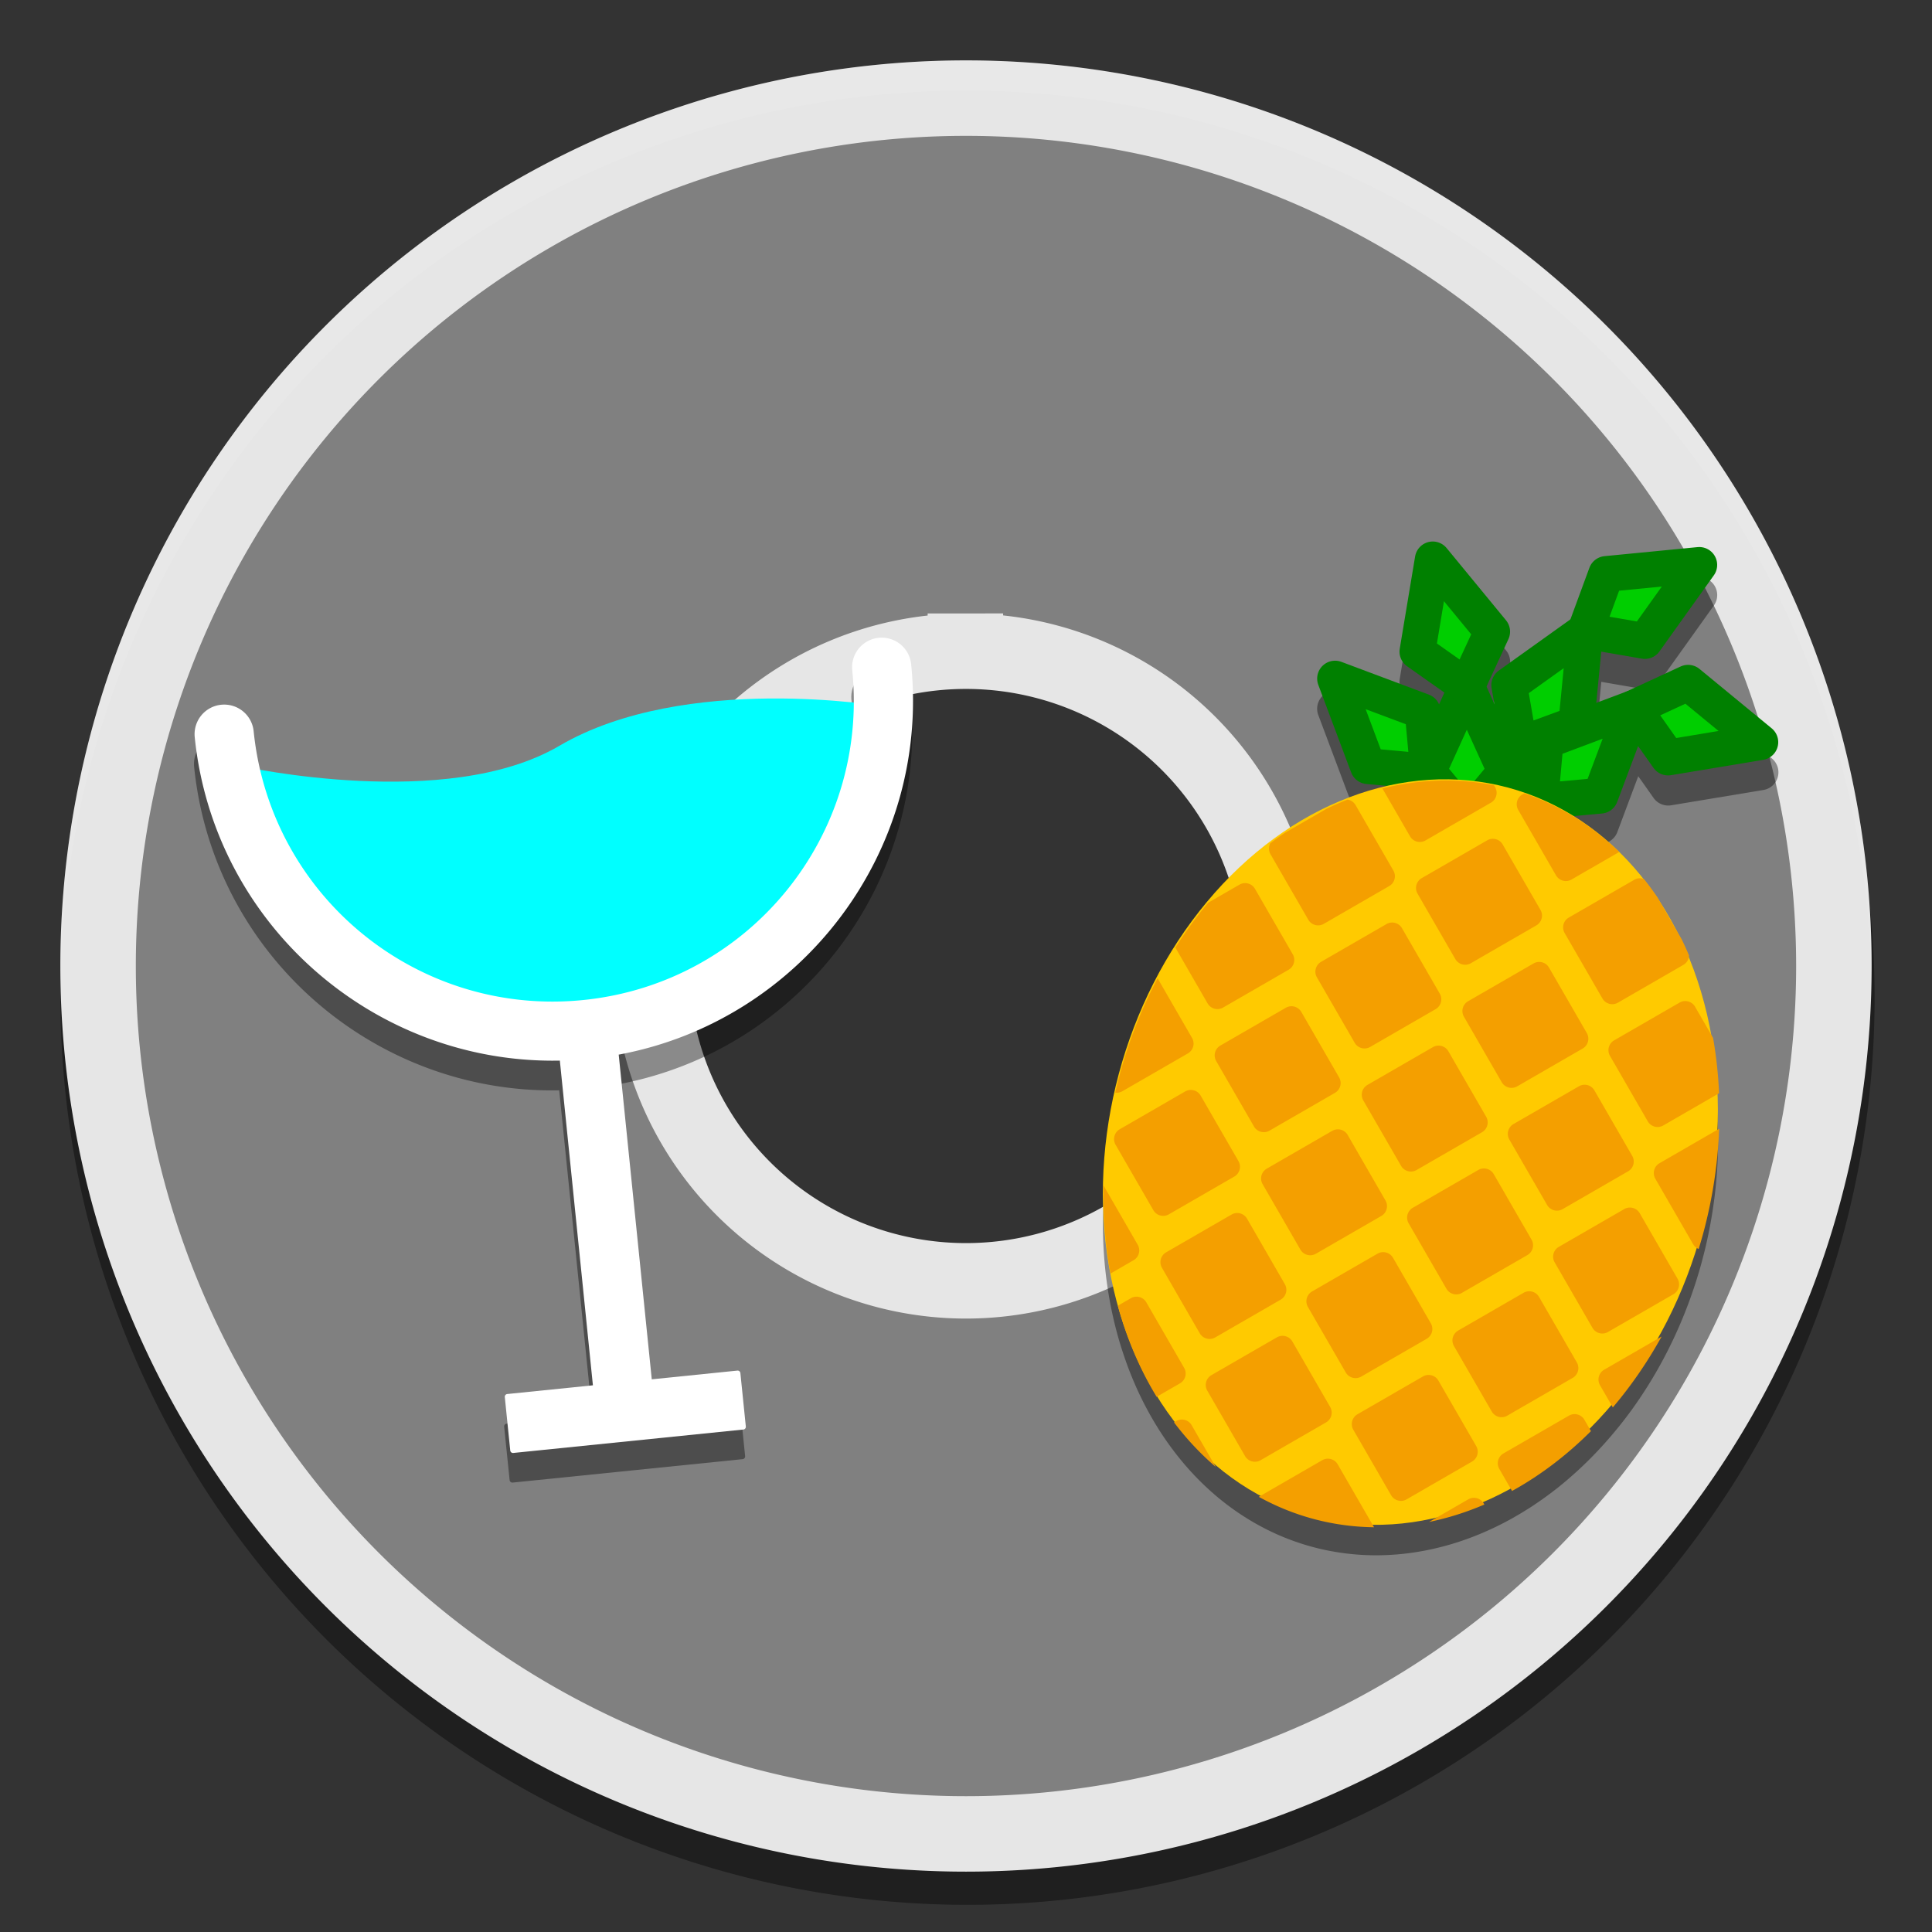 <?xml version="1.0" encoding="UTF-8" standalone="no"?>
<svg
   xmlns:dc="http://purl.org/dc/elements/1.1/"
   xmlns:cc="http://creativecommons.org/ns#"
   xmlns:rdf="http://www.w3.org/1999/02/22-rdf-syntax-ns#"
   xmlns:svg="http://www.w3.org/2000/svg"
   xmlns="http://www.w3.org/2000/svg"
   xmlns:sodipodi="http://sodipodi.sourceforge.net/DTD/sodipodi-0.dtd"
   xmlns:inkscape="http://www.inkscape.org/namespaces/inkscape"
   sodipodi:docname="fr.handbrake.ghb.svg"
   inkscape:version="1.0.2 (e86c870879, 2021-01-15)"
   id="svg4705"
   version="1.1"
   viewBox="0 0 67.733 67.733"
   height="256"
   width="256">
  <rect x="0" y="0" width="67.733" height="67.733" fill="#333333" stroke="none"/>
  <defs
     id="defs4699" />
  <sodipodi:namedview
     units="px"
     inkscape:document-rotation="0"
     inkscape:window-maximized="1"
     inkscape:window-y="27"
     inkscape:window-x="2004"
     inkscape:window-height="1016"
     inkscape:window-width="1836"
     fit-margin-bottom="0"
     fit-margin-right="0"
     fit-margin-left="0"
     fit-margin-top="0"
     showgrid="false"
     inkscape:current-layer="layer1"
     inkscape:document-units="px"
     inkscape:cy="105.5939"
     inkscape:cx="146.55751"
     inkscape:zoom="2.0000001"
     inkscape:pageshadow="2"
     inkscape:pageopacity="0.0"
     borderopacity="1.0"
     bordercolor="#666666"
     pagecolor="#ffffff"
     id="base" />
  <g
     inkscape:label="Background"
     id="layer5"
     inkscape:groupmode="layer">
    <g
       style="display:inline;opacity:0.4"
       inkscape:label="Shadow"
       id="layer4"
       inkscape:groupmode="layer">
      <path
         id="circle904"
         style="display:inline;fill:#000000;fill-opacity:1;stroke-width:21.173;paint-order:stroke fill markers"
         d="M 128 12 A 120 120 0 0 0 8 132 A 120 120 0 0 0 128 252 A 120 120 0 0 0 248 132 A 120 120 0 0 0 128 12 z M 127.924 88 A 40 40 0 0 1 128 88 A 40 40 0 0 1 168 128 A 40 40 0 0 1 128 168 A 40 40 0 0 1 88 128 A 40 40 0 0 1 127.924 88 z "
         transform="scale(0.265)" />
    </g>
    <g
       style="display:inline"
       transform="translate(-130.052,-144.325)"
       id="layer1"
       inkscape:groupmode="layer"
       inkscape:label="Colour">
      <path
         id="path902"
         style="display:inline;fill:#808080;fill-opacity:1;stroke:#e6e6e6;stroke-width:2.646;stroke-miterlimit:4;stroke-dasharray:none;stroke-opacity:1;paint-order:normal"
         d="m 163.879,147.765 a 30.427,30.427 0 0 0 -30.388,30.427 30.427,30.427 0 0 0 30.427,30.427 30.427,30.427 0 0 0 30.427,-30.427 30.427,30.427 0 0 0 -30.427,-30.427 30.427,30.427 0 0 0 -0.039,0 z m 0.018,19.39 a 11.037,11.037 0 0 1 0.021,0 11.037,11.037 0 0 1 11.037,11.037 11.037,11.037 0 0 1 -11.037,11.037 11.037,11.037 0 0 1 -11.037,-11.037 11.037,11.037 0 0 1 11.016,-11.037 z" />
    </g>
    <g
       style="display:inline;opacity:0.1"
       inkscape:label="Highlight"
       id="layer3"
       inkscape:groupmode="layer">
      <path
         d="M 33.867,2.117 A 31.75,31.75 0 0 0 2.117,33.867 31.75,31.75 0 0 0 2.121,34.384 31.75,31.75 0 0 1 33.867,3.175 a 31.75,31.75 0 0 1 31.745,31.232 31.75,31.75 0 0 0 0.005,-0.541 31.75,31.75 0 0 0 -31.75,-31.75 z"
         style="display:inline;fill:#ffffff;fill-opacity:1;stroke-width:5.602;paint-order:stroke fill markers"
         id="circle908" />
    </g>
  </g>
  <g
     inkscape:label="Graphic"
     id="layer6"
     inkscape:groupmode="layer">
    <g
       inkscape:groupmode="layer"
       id="layer2"
       inkscape:label="Shadow"
       style="display:inline;opacity:0.4">
      <path
         id="path2879"
         style="color:#000000;font-style:normal;font-variant:normal;font-weight:normal;font-stretch:normal;font-size:medium;line-height:normal;font-family:sans-serif;font-variant-ligatures:normal;font-variant-position:normal;font-variant-caps:normal;font-variant-numeric:normal;font-variant-alternates:normal;font-variant-east-asian:normal;font-feature-settings:normal;font-variation-settings:normal;text-indent:0;text-align:start;text-decoration:none;text-decoration-line:none;text-decoration-style:solid;text-decoration-color:#000000;letter-spacing:normal;word-spacing:normal;text-transform:none;writing-mode:lr-tb;direction:ltr;text-orientation:mixed;dominant-baseline:auto;baseline-shift:baseline;text-anchor:start;white-space:normal;shape-padding:0;shape-margin:0;inline-size:0;clip-rule:nonzero;display:inline;overflow:visible;visibility:visible;isolation:auto;mix-blend-mode:normal;color-interpolation:sRGB;color-interpolation-filters:linearRGB;solid-color:#000000;solid-opacity:1;vector-effect:none;fill:#000000;fill-opacity:1;fill-rule:nonzero;stroke:none;stroke-width:1.255;stroke-linecap:round;stroke-linejoin:round;stroke-miterlimit:4;stroke-dasharray:none;stroke-dashoffset:0;stroke-opacity:1;paint-order:markers fill stroke;color-rendering:auto;image-rendering:auto;shape-rendering:auto;text-rendering:auto;enable-background:accumulate;stop-color:#000000"
         d="m 50.216,20.042 a 0.628,0.628 0 0 0 -0.604,0.524 l -0.539,3.234 a 0.628,0.628 0 0 0 0.258,0.618 l 1.306,0.92 -0.187,0.411 a 0.628,0.628 0 0 0 -0.355,-0.337 l -3.07,-1.151 a 0.628,0.628 0 0 0 -0.195,-0.041 0.628,0.628 0 0 0 -0.613,0.847 L 47.37,28.138 a 0.628,0.628 0 0 0 0.531,0.404 l 0.727,0.067 a 10.583,13.229 15 0 0 -1.416,0.436 0.397,0.397 0 0 0 -5.29e-4,0 10.583,13.229 15 0 0 -0.131,0.053 10.583,13.229 15 0 0 -0.076,0.032 10.583,13.229 15 0 0 -0.055,0.023 10.583,13.229 15 0 0 -0.017,0.007 10.583,13.229 15 0 0 -0.114,0.049 10.583,13.229 15 0 0 -0.212,0.096 10.583,13.229 15 0 0 -0.049,0.022 10.583,13.229 15 0 0 -0.016,0.008 10.583,13.229 15 0 0 -0.06,0.029 l -0.002,0.001 a 10.583,13.229 15 0 0 -1.471,0.85 l -0.001,5.29e-4 a 10.583,13.229 15 0 0 -0.023,0.016 10.583,13.229 15 0 0 -0.083,0.057 10.583,13.229 15 0 0 -0.016,0.011 10.583,13.229 15 0 0 -0.106,0.075 10.583,13.229 15 0 0 -0.096,0.069 10.583,13.229 15 0 0 -0.032,0.023 10.583,13.229 15 0 0 -0.009,0.006 10.583,13.229 15 0 0 -0.105,0.078 10.583,13.229 15 0 0 -0.032,0.024 0.397,0.397 0 0 0 0,5.29e-4 10.583,13.229 15 0 0 -2.252,2.174 10.583,13.229 15 0 0 -0.034,0.042 10.583,13.229 15 0 0 -0.004,0.005 10.583,13.229 15 0 0 -0.084,0.104 10.583,13.229 15 0 0 -0.084,0.106 10.583,13.229 15 0 0 -0.017,0.021 10.583,13.229 15 0 0 -0.071,0.092 10.583,13.229 15 0 0 -0.033,0.042 10.583,13.229 15 0 0 -0.025,0.033 10.583,13.229 15 0 0 -0.072,0.096 10.583,13.229 15 0 0 -0.005,0.006 10.583,13.229 15 0 0 -0.08,0.108 10.583,13.229 15 0 0 -0.083,0.114 10.583,13.229 15 0 0 -0.014,0.02 10.583,13.229 15 0 0 -0.011,0.016 10.583,13.229 15 0 0 -0.078,0.11 10.583,13.229 15 0 0 -0.195,0.286 10.583,13.229 15 0 0 -0.075,0.114 10.583,13.229 15 0 0 -0.729,1.237 10.583,13.229 15 0 0 -0.015,0.028 10.583,13.229 15 0 0 -0.007,0.014 10.583,13.229 15 0 0 -0.053,0.102 10.583,13.229 15 0 0 -0.269,0.546 10.583,13.229 15 0 0 -0.036,0.076 10.583,13.229 15 0 0 -0.004,0.009 10.583,13.229 15 0 0 -0.048,0.105 10.583,13.229 15 0 0 -0.061,0.137 10.583,13.229 15 0 0 -0.009,0.021 10.583,13.229 15 0 0 -0.055,0.127 10.583,13.229 15 0 0 -0.01,0.023 10.583,13.229 15 0 0 -0.054,0.129 10.583,13.229 15 0 0 -0.009,0.022 10.583,13.229 15 0 0 -0.042,0.104 10.583,13.229 15 0 0 -0.027,0.067 10.583,13.229 15 0 0 -0.027,0.069 10.583,13.229 15 0 0 -0.034,0.084 10.583,13.229 15 0 0 -0.008,0.02 10.583,13.229 15 0 0 -0.042,0.109 10.583,13.229 15 0 0 -0.039,0.103 10.583,13.229 15 0 0 -0.036,0.096 10.583,13.229 15 0 0 -5.29e-4,0.002 10.583,13.229 15 0 0 -0.04,0.11 10.583,13.229 15 0 0 -0.033,0.093 10.583,13.229 15 0 0 -0.081,0.234 10.583,13.229 15 0 0 -0.073,0.225 10.583,13.229 15 0 0 -0.033,0.104 10.583,13.229 15 0 0 -0.005,0.017 10.583,13.229 15 0 0 -0.034,0.112 10.583,13.229 15 0 0 -0.034,0.112 10.583,13.229 15 0 0 -0.069,0.241 10.583,13.229 15 0 0 -0.029,0.105 10.583,13.229 15 0 0 -0.018,0.065 10.583,13.229 15 0 1 0,5.29e-4 10.583,13.229 15 0 0 -0.009,0.035 10.583,13.229 15 0 0 -0.032,0.121 10.583,13.229 15 0 0 -0.003,0.011 10.583,13.229 15 0 0 -0.103,0.426 10.583,13.229 15 0 0 0,0.001 10.583,13.229 15 0 0 -0.407,3.256 l -5.29e-4,-0.001 a 10.583,13.229 15 0 0 -0.003,0.162 10.583,13.229 15 0 0 -5.29e-4,0.325 10.583,13.229 15 0 0 0.006,0.324 10.583,13.229 15 0 0 0.013,0.322 10.583,13.229 15 0 0 0,5.29e-4 10.583,13.229 15 0 0 5.29e-4,0.009 10.583,13.229 15 0 0 0.098,1.107 10.583,13.229 15 0 0 0,5.29e-4 10.583,13.229 15 0 0 0.021,0.157 10.583,13.229 15 0 0 0,5.3e-4 10.583,13.229 15 0 0 0.003,0.02 10.583,13.229 15 0 0 0.362,1.777 l -5.3e-4,5.29e-4 a 10.583,13.229 15 0 0 0.053,0.186 10.583,13.229 15 0 0 0.005,0.019 10.583,13.229 15 0 0 0.039,0.132 10.583,13.229 15 0 0 0.003,0.008 10.583,13.229 15 0 0 0.041,0.135 10.583,13.229 15 0 0 0.014,0.043 10.583,13.229 15 0 0 0.033,0.101 10.583,13.229 15 0 0 0.005,0.015 10.583,13.229 15 0 0 0.133,0.387 10.583,13.229 15 0 0 0.028,0.078 10.583,13.229 15 0 0 0.091,0.238 10.583,13.229 15 0 0 0.004,0.01 10.583,13.229 15 0 0 0.112,0.274 10.583,13.229 15 0 0 5.29e-4,0.002 10.583,13.229 15 0 0 0.053,0.124 10.583,13.229 15 0 0 0.018,0.042 10.583,13.229 15 0 0 0.03,0.068 10.583,13.229 15 0 0 0.018,0.04 10.583,13.229 15 0 0 0.375,0.759 10.583,13.229 15 0 0 0.044,0.081 10.583,13.229 15 0 0 0.187,0.328 10.583,13.229 15 0 0 0.013,0.022 10.583,13.229 15 0 0 0.059,0.099 l 5.3e-4,-5.29e-4 a 10.583,13.229 15 0 0 0.607,0.893 h -5.29e-4 a 10.583,13.229 15 0 0 0.104,0.135 10.583,13.229 15 0 0 0.047,0.059 10.583,13.229 15 0 0 0.147,0.181 10.583,13.229 15 0 0 0.029,0.036 10.583,13.229 15 0 0 0.063,0.074 10.583,13.229 15 0 0 0.036,0.042 10.583,13.229 15 0 0 0.049,0.056 10.583,13.229 15 0 0 0.039,0.045 10.583,13.229 15 0 0 0.07,0.078 10.583,13.229 15 0 0 0.02,0.022 10.583,13.229 15 0 0 0.056,0.061 10.583,13.229 15 0 0 0.049,0.052 10.583,13.229 15 0 0 0.037,0.04 10.583,13.229 15 0 0 0.068,0.071 10.583,13.229 15 0 0 0.029,0.029 10.583,13.229 15 0 0 0.065,0.066 10.583,13.229 15 0 0 0.033,0.033 10.583,13.229 15 0 0 0.175,0.169 10.583,13.229 15 0 0 0.004,0.004 10.583,13.229 15 0 0 0.06,0.056 10.583,13.229 15 0 0 0.088,0.081 10.583,13.229 15 0 0 0.027,0.025 10.583,13.229 15 0 0 0.053,0.047 10.583,13.229 15 0 0 0.072,0.063 10.583,13.229 15 0 0 0.005,0.005 10.583,13.229 15 0 0 1.771,1.2 10.583,13.229 15 0 0 0.031,0.016 10.583,13.229 15 0 0 0.094,0.048 10.583,13.229 15 0 0 0.005,0.002 10.583,13.229 15 0 0 0.597,0.267 10.583,13.229 15 0 0 0.02,0.008 10.583,13.229 15 0 0 0.352,0.131 10.583,13.229 15 0 0 0.027,0.009 10.583,13.229 15 0 0 0.083,0.028 10.583,13.229 15 0 0 0.052,0.018 10.583,13.229 15 0 0 0.213,0.066 10.583,13.229 15 0 0 0.025,0.008 10.583,13.229 15 0 0 0.194,0.054 10.583,13.229 15 0 0 0.124,0.032 10.583,13.229 15 0 0 0.014,0.004 10.583,13.229 15 0 0 0.106,0.026 10.583,13.229 15 0 0 0.03,0.007 10.583,13.229 15 0 0 0.207,0.045 10.583,13.229 15 0 0 0.226,0.043 10.583,13.229 15 0 0 0.029,0.005 10.583,13.229 15 0 0 0.04,0.007 10.583,13.229 15 0 0 0.371,0.055 10.583,13.229 15 0 0 0.057,0.007 10.583,13.229 15 0 0 0.095,0.01 10.583,13.229 15 0 0 0.013,0.002 10.583,13.229 15 0 0 0.109,0.011 10.583,13.229 15 0 0 0.052,0.004 10.583,13.229 15 0 0 0.078,0.007 10.583,13.229 15 0 0 0.044,0.003 10.583,13.229 15 0 0 0.087,0.006 10.583,13.229 15 0 0 0.043,0.003 10.583,13.229 15 0 0 2.452,-0.202 10.583,13.229 15 0 0 0.033,-0.007 10.583,13.229 15 0 0 0.235,-0.056 10.583,13.229 15 0 0 0.033,-0.008 10.583,13.229 15 0 0 0.101,-0.026 10.583,13.229 15 0 0 0.033,-0.009 10.583,13.229 15 0 0 0.101,-0.028 10.583,13.229 15 0 0 0.033,-0.009 10.583,13.229 15 0 0 0.101,-0.029 10.583,13.229 15 0 0 0.033,-0.01 10.583,13.229 15 0 0 0.234,-0.073 10.583,13.229 15 0 0 0.033,-0.011 10.583,13.229 15 0 0 0.233,-0.08 10.583,13.229 15 0 0 0.033,-0.012 10.583,13.229 15 0 0 0.1,-0.037 10.583,13.229 15 0 0 0.465,-0.186 v -5.3e-4 a 10.583,13.229 15 0 0 0.987,-0.484 10.583,13.229 15 0 0 0.01,-0.006 10.583,13.229 15 0 0 0.099,-0.056 10.583,13.229 15 0 0 0.027,-0.016 10.583,13.229 15 0 0 0.099,-0.057 10.583,13.229 15 0 0 0.027,-0.016 10.583,13.229 15 0 0 0.099,-0.059 10.583,13.229 15 0 0 0.152,-0.094 10.583,13.229 15 0 0 0.098,-0.061 10.583,13.229 15 0 0 0.027,-0.017 10.583,13.229 15 0 0 0.097,-0.063 10.583,13.229 15 0 0 0.027,-0.018 10.583,13.229 15 0 0 0.023,-0.016 10.583,13.229 15 0 0 0.1,-0.067 10.583,13.229 15 0 0 0.029,-0.02 10.583,13.229 15 0 0 0.067,-0.046 10.583,13.229 15 0 0 0.122,-0.085 10.583,13.229 15 0 0 0.026,-0.019 10.583,13.229 15 0 0 0.095,-0.068 10.583,13.229 15 0 0 0.026,-0.019 10.583,13.229 15 0 0 0.094,-0.07 10.583,13.229 15 0 0 0.146,-0.111 10.583,13.229 15 0 0 0.093,-0.072 10.583,13.229 15 0 0 0.026,-0.02 10.583,13.229 15 0 0 0.092,-0.074 10.583,13.229 15 0 0 0.025,-0.021 10.583,13.229 15 0 0 0.092,-0.075 10.583,13.229 15 0 0 0.025,-0.021 10.583,13.229 15 0 0 0.091,-0.076 10.583,13.229 15 0 0 0.025,-0.022 10.583,13.229 15 0 0 0.09,-0.078 10.583,13.229 15 0 0 0.025,-0.022 10.583,13.229 15 0 0 0.09,-0.079 10.583,13.229 15 0 0 0.025,-0.022 10.583,13.229 15 0 0 0.089,-0.08 10.583,13.229 15 0 0 0.025,-0.023 10.583,13.229 15 0 0 0.088,-0.081 10.583,13.229 15 0 0 0.024,-0.023 10.583,13.229 15 0 0 0.011,-0.01 10.583,13.229 15 0 0 0.212,-0.203 10.583,13.229 15 0 0 0.086,-0.085 10.583,13.229 15 0 0 0.018,-0.018 10.583,13.229 15 0 0 0.827,-0.903 10.583,13.229 15 0 0 0.022,-0.026 10.583,13.229 15 0 0 0.018,-0.022 10.583,13.229 15 0 0 0.083,-0.1 10.583,13.229 15 0 0 0.018,-0.022 10.583,13.229 15 0 0 0.082,-0.101 10.583,13.229 15 0 0 0.018,-0.022 10.583,13.229 15 0 0 0.178,-0.228 10.583,13.229 15 0 0 0.017,-0.022 10.583,13.229 15 0 0 0.079,-0.105 10.583,13.229 15 0 0 0.017,-0.022 10.583,13.229 15 0 0 0.078,-0.106 10.583,13.229 15 0 0 0.017,-0.023 10.583,13.229 15 0 0 0.696,-1.047 10.583,13.229 15 0 0 0.015,-0.024 10.583,13.229 15 0 0 0.069,-0.115 10.583,13.229 15 0 0 0.014,-0.024 10.583,13.229 15 0 0 0.227,-0.397 10.583,13.229 15 0 0 1.393,-3.382 10.583,13.229 15 0 0 0.032,-0.113 10.583,13.229 15 0 0 0.013,-0.047 10.583,13.229 15 0 0 0.03,-0.113 10.583,13.229 15 0 0 0.031,-0.118 10.583,13.229 15 0 0 0.079,-0.314 10.583,13.229 15 0 0 0.012,-0.05 10.583,13.229 15 0 0 0.026,-0.112 10.583,13.229 15 0 0 0.011,-0.05 10.583,13.229 15 0 0 0.008,-0.037 10.583,13.229 15 0 0 0.061,-0.286 10.583,13.229 15 0 0 0.023,-0.112 10.583,13.229 15 0 0 0.003,-0.018 10.583,13.229 15 0 0 0.028,-0.144 10.583,13.229 15 0 0 0.009,-0.05 10.583,13.229 15 0 0 0.02,-0.113 10.583,13.229 15 0 0 0.009,-0.05 10.583,13.229 15 0 0 0.019,-0.113 10.583,13.229 15 0 0 0.008,-0.05 10.583,13.229 15 0 0 0.018,-0.113 10.583,13.229 15 0 0 0.008,-0.05 10.583,13.229 15 0 0 0.017,-0.113 10.583,13.229 15 0 0 0.007,-0.05 10.583,13.229 15 0 0 0.002,-0.015 10.583,13.229 15 0 0 0.06,-0.474 10.583,13.229 15 0 0 0.012,-0.113 10.583,13.229 15 0 0 0.005,-0.05 10.583,13.229 15 0 0 0.002,-0.014 10.583,13.229 15 0 0 0.028,-0.313 10.583,13.229 15 0 0 0.002,-0.02 10.583,13.229 15 0 0 0.021,-0.306 10.583,13.229 15 0 0 0.007,-0.113 10.583,13.229 15 0 0 0.003,-0.05 10.583,13.229 15 0 0 0.005,-0.113 10.583,13.229 15 0 0 0.002,-0.05 10.583,13.229 15 0 0 0.002,-0.047 10.583,13.229 15 0 0 -0.011,-1.404 10.583,13.229 15 0 0 -0.007,-0.119 10.583,13.229 15 0 0 -0.003,-0.042 10.583,13.229 15 0 0 -0.002,-0.032 10.583,13.229 15 0 0 -0.009,-0.129 10.583,13.229 15 0 0 -0.009,-0.118 10.583,13.229 15 0 0 -0.018,-0.201 10.583,13.229 15 0 0 -0.012,-0.118 10.583,13.229 15 0 0 -0.004,-0.041 10.583,13.229 15 0 0 -0.005,-0.039 10.583,13.229 15 0 0 -0.054,-0.435 10.583,13.229 15 0 0 -0.002,-0.014 10.583,13.229 15 0 0 -0.071,-0.455 10.583,13.229 15 0 0 -0.006,-0.035 10.583,13.229 15 0 0 -0.841,-2.885 10.583,13.229 15 0 0 -0.118,-0.27 10.583,13.229 15 0 0 -0.002,-0.005 10.583,13.229 15 0 0 -0.06,-0.131 10.583,13.229 15 0 0 -0.002,-0.005 10.583,13.229 15 0 0 -0.061,-0.13 10.583,13.229 15 0 0 -0.003,-0.005 10.583,13.229 15 0 0 -0.012,-0.024 10.583,13.229 15 0 0 -2.283,-3.151 10.583,13.229 15 0 0 -0.002,-0.002 10.583,13.229 15 0 0 -0.621,-0.534 10.583,13.229 15 0 0 -0.008,-0.006 10.583,13.229 15 0 0 -0.208,-0.159 10.583,13.229 15 0 0 -0.045,-0.033 10.583,13.229 15 0 0 -0.065,-0.047 10.583,13.229 15 0 0 -0.009,-0.006 10.583,13.229 15 0 0 -0.213,-0.148 10.583,13.229 15 0 0 -0.047,-0.031 10.583,13.229 15 0 0 -0.066,-0.043 10.583,13.229 15 0 0 -0.002,-0.001 10.583,13.229 15 0 0 -0.112,-0.072 10.583,13.229 15 0 0 -0.015,-0.01 10.583,13.229 15 0 0 -0.038,-0.024 l 0.993,-0.09 a 0.628,0.628 0 0 0 0.531,-0.404 l 0.734,-1.96 0.538,0.762 a 0.628,0.628 0 0 0 0.615,0.258 l 3.234,-0.537 a 0.628,0.628 0 0 0 0.297,-1.106 L 59.581,24.509 a 0.628,0.628 0 0 0 -0.432,-0.142 0.628,0.628 0 0 0 -0.23,0.056 l -1.876,0.87 a 0.628,0.628 0 0 0 -0.004,0.002 l -1.074,0.403 0.174,-1.794 1.423,0.246 a 0.628,0.628 0 0 0 0.618,-0.254 l 1.906,-2.668 a 0.628,0.628 0 0 0 -0.535,-0.992 0.628,0.628 0 0 0 -0.035,0.004 l -3.264,0.317 a 0.628,0.628 0 0 0 -0.529,0.408 l -0.664,1.806 -2.51,1.795 a 0.628,0.628 0 0 0 -0.254,0.617 l 0.094,0.542 -0.271,-0.598 0.768,-1.662 a 0.628,0.628 0 0 0 -0.086,-0.662 l -2.082,-2.531 a 0.628,0.628 0 0 0 -0.465,-0.228 0.628,0.628 0 0 0 -0.035,-5.3e-4 z" />
      <path
         id="path3059"
         style="color:#000000;font-style:normal;font-variant:normal;font-weight:normal;font-stretch:normal;font-size:medium;line-height:normal;font-family:sans-serif;font-variant-ligatures:normal;font-variant-position:normal;font-variant-caps:normal;font-variant-numeric:normal;font-variant-alternates:normal;font-variant-east-asian:normal;font-feature-settings:normal;font-variation-settings:normal;text-indent:0;text-align:start;text-decoration:none;text-decoration-line:none;text-decoration-style:solid;text-decoration-color:#000000;letter-spacing:normal;word-spacing:normal;text-transform:none;writing-mode:lr-tb;direction:ltr;text-orientation:mixed;dominant-baseline:auto;baseline-shift:baseline;text-anchor:start;white-space:normal;shape-padding:0;shape-margin:0;inline-size:0;clip-rule:nonzero;display:inline;overflow:visible;visibility:visible;isolation:auto;mix-blend-mode:normal;color-interpolation:sRGB;color-interpolation-filters:linearRGB;solid-color:#000000;solid-opacity:1;vector-effect:none;fill:#000000;fill-opacity:1;fill-rule:nonzero;stroke:none;stroke-width:7.83;stroke-linecap:round;stroke-linejoin:round;stroke-miterlimit:4;stroke-dasharray:none;stroke-dashoffset:0;stroke-opacity:1;paint-order:markers fill stroke;color-rendering:auto;image-rendering:auto;shape-rendering:auto;text-rendering:auto;enable-background:accumulate;stop-color:#000000"
         d="M 116.469 88.305 A 3.915 3.915 0 0 0 116.139 88.326 A 3.915 3.915 0 0 0 112.646 92.613 C 112.793 94.053 112.856 95.482 112.85 96.896 C 112.727 96.883 112.678 96.872 112.551 96.859 C 109.818 96.581 105.988 96.315 101.645 96.354 C 92.957 96.431 82.198 97.754 73.912 102.611 C 66.386 107.023 55.939 107.661 47.361 107.25 C 41.659 106.976 36.977 106.248 34.34 105.775 C 33.952 104.117 33.656 102.42 33.479 100.68 A 3.915 3.915 0 0 0 29.191 97.184 A 3.915 3.915 0 0 0 25.686 101.473 C 28.213 126.277 49.474 144.733 73.979 144.246 L 78.354 187.191 L 67.029 188.346 A 0.365 0.365 0 0 0 66.699 188.742 L 67.42 195.807 A 0.365 0.365 0 0 0 67.824 196.139 L 98.256 193.039 A 0.365 0.365 0 0 0 98.576 192.633 L 97.855 185.568 A 0.365 0.365 0 0 0 97.463 185.244 L 86.139 186.398 L 81.764 143.453 C 105.863 138.988 122.965 116.625 120.438 91.82 A 3.915 3.915 0 0 0 116.469 88.305 z "
         transform="scale(0.265)" />
    </g>
    <g
       id="g2697"
       transform="translate(11.266,6.994)">
      <g
         id="g2625"
         transform="rotate(15,-29.806,-127.915)">
        <path
           id="path2545"
           style="fill:#552200;stroke:#f49f00;stroke-width:1.255;stroke-linecap:round;stroke-linejoin:round;stroke-miterlimit:4;stroke-dasharray:none;stroke-opacity:1;paint-order:markers fill stroke"
           inkscape:transform-center-y="-0.49747624"
           d="m 77.613,-4.483 -1.357,2.985 1.357,1.628 1.357,-1.628 z" />
        <path
           id="path2547"
           style="fill:#00ce00;fill-opacity:1;stroke:#008000;stroke-width:1.255;stroke-linecap:round;stroke-linejoin:round;stroke-miterlimit:4;stroke-dasharray:none;stroke-opacity:1;paint-order:markers fill stroke"
           inkscape:transform-center-y="-0.49747624"
           d="m 77.613,-4.483 -1.357,2.985 1.357,1.628 1.357,-1.628 z" />
        <path
           id="path2549"
           style="fill:#00ce00;fill-opacity:1;stroke:#008000;stroke-width:1.255;stroke-linecap:round;stroke-linejoin:round;stroke-miterlimit:4;stroke-dasharray:none;stroke-opacity:1;paint-order:markers fill stroke"
           inkscape:transform-center-y="-0.48052474"
           d="m 75.3,-5.975 -0.538,3.234 1.732,1.221 0.889,-1.924 z"
           inkscape:transform-center-x="-0.0468205" />
        <path
           id="path2551"
           style="fill:#00ce00;fill-opacity:1;stroke:#008000;stroke-width:1.255;stroke-linecap:round;stroke-linejoin:round;stroke-miterlimit:4;stroke-dasharray:none;stroke-opacity:1;paint-order:markers fill stroke"
           inkscape:transform-center-y="-0.43082674"
           d="m 72.994,-9.97 0.317,3.263 1.989,0.732 0.361,-2.088 z"
           inkscape:transform-center-x="0.0682725" />
        <path
           id="path2553"
           style="fill:#00ce00;fill-opacity:1;stroke:#008000;stroke-width:1.255;stroke-linecap:round;stroke-linejoin:round;stroke-miterlimit:4;stroke-dasharray:none;stroke-opacity:1;paint-order:markers fill stroke"
           inkscape:transform-center-y="-0.43082724"
           d="m 81.132,-6.753 -2.667,1.907 0.361,2.088 1.989,-0.732 z"
           inkscape:transform-center-x="-0.0682725" />
        <path
           id="path2555"
           style="fill:#00ce00;fill-opacity:1;stroke:#008000;stroke-width:1.255;stroke-linecap:round;stroke-linejoin:round;stroke-miterlimit:4;stroke-dasharray:none;stroke-opacity:1;paint-order:markers fill stroke"
           inkscape:transform-center-y="-0.48052524"
           d="m 78.807,-8.939 -2.083,2.532 0.889,1.924 1.732,-1.221 z"
           inkscape:transform-center-x="0.04682" />
        <path
           id="path2557"
           style="fill:#00ce00;fill-opacity:1;stroke:#008000;stroke-width:1.255;stroke-linecap:round;stroke-linejoin:round;stroke-miterlimit:4;stroke-dasharray:none;stroke-opacity:1;paint-order:markers fill stroke"
           d="m 85.745,-6.753 -2.985,-1.357 -1.628,1.357 1.628,1.357 z"
           inkscape:transform-center-x="-0.497476" />
        <path
           id="path2559"
           style="fill:#00ce00;fill-opacity:1;stroke:#008000;stroke-width:1.255;stroke-linecap:round;stroke-linejoin:round;stroke-miterlimit:4;stroke-dasharray:none;stroke-opacity:1;paint-order:markers fill stroke"
           inkscape:transform-center-y="-0.35176874"
           d="m 82.069,-12.201 -3.07,1.151 -0.192,2.111 2.111,-0.192 z"
           inkscape:transform-center-x="-0.351769" />
        <path
           id="path2561"
           style="fill:#00ce00;fill-opacity:1;stroke:#008000;stroke-width:1.255;stroke-linecap:round;stroke-linejoin:round;stroke-miterlimit:4;stroke-dasharray:none;stroke-opacity:1;paint-order:markers fill stroke"
           inkscape:transform-center-y="-0.06827274"
           d="m 70.767,-5.047 1.907,2.667 2.088,-0.361 -0.732,-1.989 z"
           inkscape:transform-center-x="0.4308265" />
      </g>
      <g
         id="g2425"
         transform="rotate(15,35.135,48.93)">
        <ellipse
           style="fill:#ffca00;fill-opacity:1;stroke:none;stroke-width:1.698;stroke-linecap:round;stroke-linejoin:round;stroke-miterlimit:4;stroke-dasharray:none;stroke-opacity:1;paint-order:markers fill stroke"
           id="ellipse1417"
           cx="-33.137"
           cy="34.055"
           rx="13.229"
           ry="10.583"
           transform="rotate(-90)" />
        <path
           id="path1955"
           style="color:#000000;font-style:normal;font-variant:normal;font-weight:normal;font-stretch:normal;font-size:medium;line-height:normal;font-family:sans-serif;font-variant-ligatures:normal;font-variant-position:normal;font-variant-caps:normal;font-variant-numeric:normal;font-variant-alternates:normal;font-variant-east-asian:normal;font-feature-settings:normal;font-variation-settings:normal;text-indent:0;text-align:start;text-decoration:none;text-decoration-line:none;text-decoration-style:solid;text-decoration-color:#000000;letter-spacing:normal;word-spacing:normal;text-transform:none;writing-mode:lr-tb;direction:ltr;text-orientation:mixed;dominant-baseline:auto;baseline-shift:baseline;text-anchor:start;white-space:normal;shape-padding:0;shape-margin:0;inline-size:0;clip-rule:nonzero;display:inline;overflow:visible;visibility:visible;isolation:auto;mix-blend-mode:normal;color-interpolation:sRGB;color-interpolation-filters:linearRGB;solid-color:#000000;solid-opacity:1;vector-effect:none;fill:#f49f00;fill-opacity:1;fill-rule:nonzero;stroke:none;stroke-width:3;stroke-linecap:round;stroke-linejoin:round;stroke-miterlimit:4;stroke-dasharray:none;stroke-dashoffset:0;stroke-opacity:1;paint-order:markers fill stroke;color-rendering:auto;image-rendering:auto;shape-rendering:auto;text-rendering:auto;enable-background:accumulate;stop-color:#000000"
           d="m 130.779,75.307 -0.201,0.203 a 1.5,1.5 0 0 0 0.006,2.125 l 7.066,7.066 a 1.5,1.5 0 0 0 2.119,0 l 5.164,-5.162 A 40,50 0 0 0 130.779,75.307 Z m -4.139,0.004 a 40,50 0 0 0 -14.152,4.23 l 5.16,5.16 a 1.5,1.5 0 0 0 2.125,0.006 l 7.072,-7.072 a 1.5,1.5 0 0 0 -0.006,-2.125 z m 2.014,6.828 a 1.5,1.5 0 0 0 -1.004,0.443 l -7.068,7.068 a 1.5,1.5 0 0 0 -0.006,2.123 l 7.074,7.074 a 1.5,1.5 0 0 0 2.123,-0.006 l 7.068,-7.068 a 1.5,1.5 0 0 0 0.006,-2.123 l -7.074,-7.074 a 1.5,1.5 0 0 0 -1.016,-0.438 1.5,1.5 0 0 0 -0.104,0 z m -20.143,0.006 a 1.5,1.5 0 0 0 -0.088,0.006 40,50 0 0 0 -2.357,1.877 l -4.549,4.549 a 40,50 0 0 0 -1.479,1.803 1.5,1.5 0 0 0 0.4,1.395 l 7.072,7.074 a 1.5,1.5 0 0 0 2.119,0 l 7.072,-7.074 a 1.5,1.5 0 0 0 0,-2.119 l -7.072,-7.072 a 1.5,1.5 0 0 0 -1.119,-0.438 z m 40.287,0 a 1.5,1.5 0 0 0 -1,0.438 l -7.074,7.072 a 1.5,1.5 0 0 0 0,2.119 l 7.068,7.068 a 1.5,1.5 0 0 0 2.125,0.006 l 7.072,-7.074 a 1.5,1.5 0 0 0 0.4,-1.391 40,50 0 0 0 -1.498,-1.824 l -4.504,-4.504 a 40,50 0 0 0 -2.391,-1.904 1.5,1.5 0 0 0 -0.199,-0.006 z m -50.283,14.141 a 1.5,1.5 0 0 0 -1.006,0.443 l -3.373,3.373 a 40,50 0 0 0 -2.654,6.863 l 6.023,6.023 a 1.5,1.5 0 0 0 2.129,0 l 7.068,-7.068 a 1.5,1.5 0 0 0 0,-2.129 l -7.068,-7.068 a 1.5,1.5 0 0 0 -1.119,-0.438 z m 20.139,0 a 1.5,1.5 0 0 0 -1,0.438 l -7.072,7.072 a 1.5,1.5 0 0 0 0,2.119 l 7.072,7.074 a 1.5,1.5 0 0 0 2.119,0 l 7.072,-7.074 a 1.5,1.5 0 0 0 0,-2.119 l -7.072,-7.072 a 1.5,1.5 0 0 0 -1.119,-0.438 z m 20.145,0 a 1.5,1.5 0 0 0 -1.008,0.438 l -7.072,7.072 a 1.5,1.5 0 0 0 0.006,2.125 l 7.066,7.068 a 1.5,1.5 0 0 0 2.121,0 l 7.072,-7.074 a 1.5,1.5 0 0 0 0,-2.119 l -7.068,-7.066 a 1.5,1.5 0 0 0 -1.117,-0.443 z m 19.996,0 a 1.5,1.5 0 0 0 -1,0.438 l -7.074,7.072 a 1.5,1.5 0 0 0 0,2.119 l 7.074,7.074 a 1.5,1.5 0 0 0 2.119,0 l 6.029,-6.029 a 40,50 0 0 0 -2.66,-6.867 l -3.369,-3.369 a 1.5,1.5 0 0 0 -1.119,-0.438 z m -29.998,14.141 a 1.5,1.5 0 0 0 -1,0.438 l -7.074,7.072 a 1.5,1.5 0 0 0 0,2.119 l 7.074,7.072 a 1.5,1.5 0 0 0 2.119,0 l 7.072,-7.072 a 1.5,1.5 0 0 0 0,-2.119 l -7.072,-7.072 a 1.5,1.5 0 0 0 -1.119,-0.438 z m 20.002,0 a 1.5,1.5 0 0 0 -1.006,0.443 l -7.068,7.066 a 1.5,1.5 0 0 0 0,2.119 l 7.074,7.072 a 1.5,1.5 0 0 0 2.119,0 l 7.066,-7.066 a 1.5,1.5 0 0 0 0.006,-2.125 l -7.072,-7.072 a 1.5,1.5 0 0 0 -1.119,-0.438 z m -40.146,0.004 a 1.5,1.5 0 0 0 -1,0.438 l -7.066,7.068 a 1.5,1.5 0 0 0 -0.006,2.125 l 7.072,7.072 a 1.5,1.5 0 0 0 2.125,-0.006 l 7.068,-7.066 a 1.5,1.5 0 0 0 0,-2.119 l -7.074,-7.074 a 1.5,1.5 0 0 0 -1.016,-0.438 1.5,1.5 0 0 0 -0.104,0 z m -18.396,1.061 a 40,50 0 0 0 -1.543,13.75 40,50 0 0 0 0.043,2.312 1.5,1.5 0 0 0 0.873,-0.426 l 7.072,-7.072 a 1.5,1.5 0 0 0 0,-2.119 z m 76.914,0.002 -6.441,6.443 a 1.5,1.5 0 0 0 -0.006,2.125 l 7.072,7.072 a 1.5,1.5 0 0 0 0.873,0.426 40,50 0 0 0 0.045,-2.318 40,50 0 0 0 -1.543,-13.748 z m -8.367,13.074 a 1.5,1.5 0 0 0 -1.008,0.438 l -7.074,7.072 a 1.5,1.5 0 0 0 0.006,2.125 l 7.068,7.066 a 1.5,1.5 0 0 0 2.123,0.006 l 7.074,-7.072 a 1.5,1.5 0 0 0 -0.006,-2.125 l -7.068,-7.068 a 1.5,1.5 0 0 0 -1.115,-0.441 z m -60.146,0.004 a 1.5,1.5 0 0 0 -1,0.438 l -7.072,7.074 a 1.5,1.5 0 0 0 0,2.119 l 7.068,7.066 a 1.5,1.5 0 0 0 2.123,0.006 l 7.074,-7.072 a 1.5,1.5 0 0 0 -0.006,-2.125 l -7.068,-7.068 a 1.5,1.5 0 0 0 -1.016,-0.438 1.5,1.5 0 0 0 -0.104,0 z m 20.139,0 a 1.5,1.5 0 0 0 -1,0.438 l -7.072,7.074 a 1.5,1.5 0 0 0 0,2.119 l 7.072,7.072 a 1.5,1.5 0 0 0 2.119,0 l 7.072,-7.072 a 1.5,1.5 0 0 0 0,-2.119 l -7.072,-7.074 a 1.5,1.5 0 0 0 -1.016,-0.438 1.5,1.5 0 0 0 -0.104,0 z m 20.002,0 a 1.5,1.5 0 0 0 -1,0.438 l -7.072,7.074 a 1.5,1.5 0 0 0 0,2.119 l 7.072,7.072 a 1.5,1.5 0 0 0 2.119,0 l 7.072,-7.072 a 1.5,1.5 0 0 0 0,-2.119 l -7.072,-7.074 a 1.5,1.5 0 0 0 -1.016,-0.438 1.5,1.5 0 0 0 -0.104,0 z m -29.998,14.141 a 1.5,1.5 0 0 0 -1.006,0.443 l -7.066,7.068 a 1.5,1.5 0 0 0 0,2.119 l 7.072,7.072 a 1.5,1.5 0 0 0 2.119,0 l 7.068,-7.068 a 1.5,1.5 0 0 0 0.004,-2.123 l -7.072,-7.074 a 1.5,1.5 0 0 0 -1.016,-0.438 1.5,1.5 0 0 0 -0.104,0 z m 20,0 a 1.5,1.5 0 0 0 -1.008,0.438 l -7.068,7.068 a 1.5,1.5 0 0 0 0,2.129 l 7.068,7.068 a 1.5,1.5 0 0 0 2.129,0 l 7.068,-7.068 a 1.5,1.5 0 0 0 -0.006,-2.123 l -7.066,-7.068 a 1.5,1.5 0 0 0 -1.117,-0.443 z m 19.994,0 a 1.5,1.5 0 0 0 -1,0.438 l -7.072,7.074 a 1.5,1.5 0 0 0 0,2.119 l 7.072,7.072 a 1.5,1.5 0 0 0 2.119,0 l 7.072,-7.072 a 1.5,1.5 0 0 0 0,-2.119 l -7.072,-7.074 a 1.5,1.5 0 0 0 -1.016,-0.438 1.5,1.5 0 0 0 -0.104,0 z m -58.34,1.121 a 40,50 0 0 0 3.898,11 l 2.49,-2.49 a 1.5,1.5 0 0 0 0,-2.119 z m 76.475,0.186 -6.205,6.205 a 1.5,1.5 0 0 0 0,2.119 l 2.398,2.398 a 40,50 0 0 0 3.807,-10.723 z m -68.127,12.834 a 1.5,1.5 0 0 0 -1.008,0.438 l -1.404,1.404 A 40,50 0 0 0 104.467,165.01 l 2.523,-2.523 a 1.5,1.5 0 0 0 -0.006,-2.125 l -7.066,-7.066 a 1.5,1.5 0 0 0 -1.117,-0.443 z m 19.994,0 a 1.5,1.5 0 0 0 -1,0.438 l -7.072,7.072 a 1.5,1.5 0 0 0 0,2.121 l 7.072,7.072 a 1.5,1.5 0 0 0 2.119,0 l 7.072,-7.072 a 1.5,1.5 0 0 0 0,-2.121 l -7.072,-7.072 a 1.5,1.5 0 0 0 -1.119,-0.438 z m 20.002,0 a 1.5,1.5 0 0 0 -1.006,0.443 l -7.066,7.066 a 1.5,1.5 0 0 0 0,2.121 l 7.072,7.072 a 1.5,1.5 0 0 0 2.119,0 l 7.068,-7.068 a 1.5,1.5 0 0 0 0.004,-2.125 l -7.072,-7.072 a 1.5,1.5 0 0 0 -1.119,-0.438 z m 19.998,0.006 a 1.5,1.5 0 0 0 -1,0.438 l -7.068,7.066 a 1.5,1.5 0 0 0 -0.006,2.125 l 2.385,2.383 a 40,50 0 0 0 8.033,-10.35 l -1.225,-1.225 a 1.5,1.5 0 0 0 -1.119,-0.438 z m -50,14.141 a 1.5,1.5 0 0 0 -1.002,0.438 l -0.238,0.238 a 40,50 0 0 0 6.861,4.264 l -4.504,-4.502 a 1.5,1.5 0 0 0 -1.117,-0.438 z m 20.002,0 a 1.5,1.5 0 0 0 -1,0.438 l -6.854,6.852 a 40,50 0 0 0 7.77,0.953 40,50 0 0 0 7.998,-1.01 l -6.795,-6.795 a 1.5,1.5 0 0 0 -1.119,-0.438 z m 20.002,0 a 1.5,1.5 0 0 0 -1,0.438 l -4.23,4.229 a 40,50 0 0 0 6.463,-4.115 l -0.113,-0.113 a 1.5,1.5 0 0 0 -1.119,-0.438 z"
           transform="scale(0.265)" />
      </g>
    </g>
    <g
       id="g3042"
       transform="matrix(1.159,-0.118,0.118,1.159,-10.558,-2.557)">
      <path
         id="path3020"
         style="color:#000000;font-style:normal;font-variant:normal;font-weight:normal;font-stretch:normal;font-size:medium;line-height:normal;font-family:sans-serif;font-variant-ligatures:normal;font-variant-position:normal;font-variant-caps:normal;font-variant-numeric:normal;font-variant-alternates:normal;font-variant-east-asian:normal;font-feature-settings:normal;font-variation-settings:normal;text-indent:0;text-align:start;text-decoration:none;text-decoration-line:none;text-decoration-style:solid;text-decoration-color:#000000;letter-spacing:normal;word-spacing:normal;text-transform:none;writing-mode:lr-tb;direction:ltr;text-orientation:mixed;dominant-baseline:auto;baseline-shift:baseline;text-anchor:start;white-space:normal;shape-padding:0;shape-margin:0;inline-size:0;clip-rule:nonzero;display:inline;overflow:visible;visibility:visible;isolation:auto;mix-blend-mode:normal;color-interpolation:sRGB;color-interpolation-filters:linearRGB;solid-color:#000000;solid-opacity:1;vector-effect:none;fill:#00ffff;fill-opacity:1;fill-rule:nonzero;stroke:none;stroke-width:6.723;stroke-linecap:round;stroke-linejoin:round;stroke-miterlimit:4;stroke-dasharray:none;stroke-dashoffset:0;stroke-opacity:1;paint-order:markers fill stroke;color-rendering:auto;image-rendering:auto;shape-rendering:auto;text-rendering:auto;enable-background:accumulate;stop-color:#000000"
         d="m 51.799,101.088 h -1.531 C 52.201,119.997 68.174,134.75 87.594,134.75 c 19.218,0 35.052,-14.451 37.252,-33.078 -0.034,-0.01 -0.06,-0.019 -0.107,-0.031 -0.164,-0.043 -0.407,-0.105 -0.723,-0.184 -0.632,-0.156 -1.554,-0.375 -2.709,-0.613 -2.311,-0.476 -5.558,-1.036 -9.271,-1.381 -7.428,-0.69 -16.734,-0.496 -24.234,2.932 -6.813,3.114 -15.793,2.75 -23.084,1.652 -7.291,-1.098 -12.918,-2.959 -12.918,-2.959 z"
         sodipodi:nodetypes="ccsccsssssc"
         transform="scale(0.265)" />
      <path
         id="path2956"
         style="color:#000000;font-style:normal;font-variant:normal;font-weight:normal;font-stretch:normal;font-size:medium;line-height:normal;font-family:sans-serif;font-variant-ligatures:normal;font-variant-position:normal;font-variant-caps:normal;font-variant-numeric:normal;font-variant-alternates:normal;font-variant-east-asian:normal;font-feature-settings:normal;font-variation-settings:normal;text-indent:0;text-align:start;text-decoration:none;text-decoration-line:none;text-decoration-style:solid;text-decoration-color:#000000;letter-spacing:normal;word-spacing:normal;text-transform:none;writing-mode:lr-tb;direction:ltr;text-orientation:mixed;dominant-baseline:auto;baseline-shift:baseline;text-anchor:start;white-space:normal;shape-padding:0;shape-margin:0;inline-size:0;clip-rule:nonzero;display:inline;overflow:visible;visibility:visible;opacity:1;isolation:auto;mix-blend-mode:normal;color-interpolation:sRGB;color-interpolation-filters:linearRGB;solid-color:#000000;solid-opacity:1;vector-effect:none;fill:#ffffff;fill-opacity:1;fill-rule:nonzero;stroke:none;stroke-width:3.78;stroke-linecap:round;stroke-linejoin:round;stroke-miterlimit:4;stroke-dasharray:none;stroke-dashoffset:0;stroke-opacity:1;paint-order:markers fill stroke;color-rendering:auto;image-rendering:auto;shape-rendering:auto;text-rendering:auto;enable-background:accumulate;stop-color:#000000;stop-opacity:1"
         d="m 50.072,93.867 a 3.361,3.361 0 0 0 -3.367,3.359 c 0,21.408 16.555,39.024 37.529,40.74 v 37.064 h -9.773 a 0.313,0.313 0 0 0 -0.316,0.311 v 6.098 a 0.313,0.313 0 0 0 0.316,0.318 h 26.266 a 0.313,0.313 0 0 0 0.309,-0.318 v -6.098 a 0.313,0.313 0 0 0 -0.309,-0.311 H 90.953 V 137.967 c 20.974,-1.717 37.529,-19.332 37.529,-40.74 a 3.361,3.361 0 0 0 -3.367,-3.359 3.361,3.361 0 0 0 -3.357,3.359 c 0,18.907 -15.257,34.164 -34.164,34.164 -18.907,0 -34.164,-15.257 -34.164,-34.164 a 3.361,3.361 0 0 0 -3.357,-3.359 z"
         transform="scale(0.265)" />
    </g>
  </g>
</svg>
